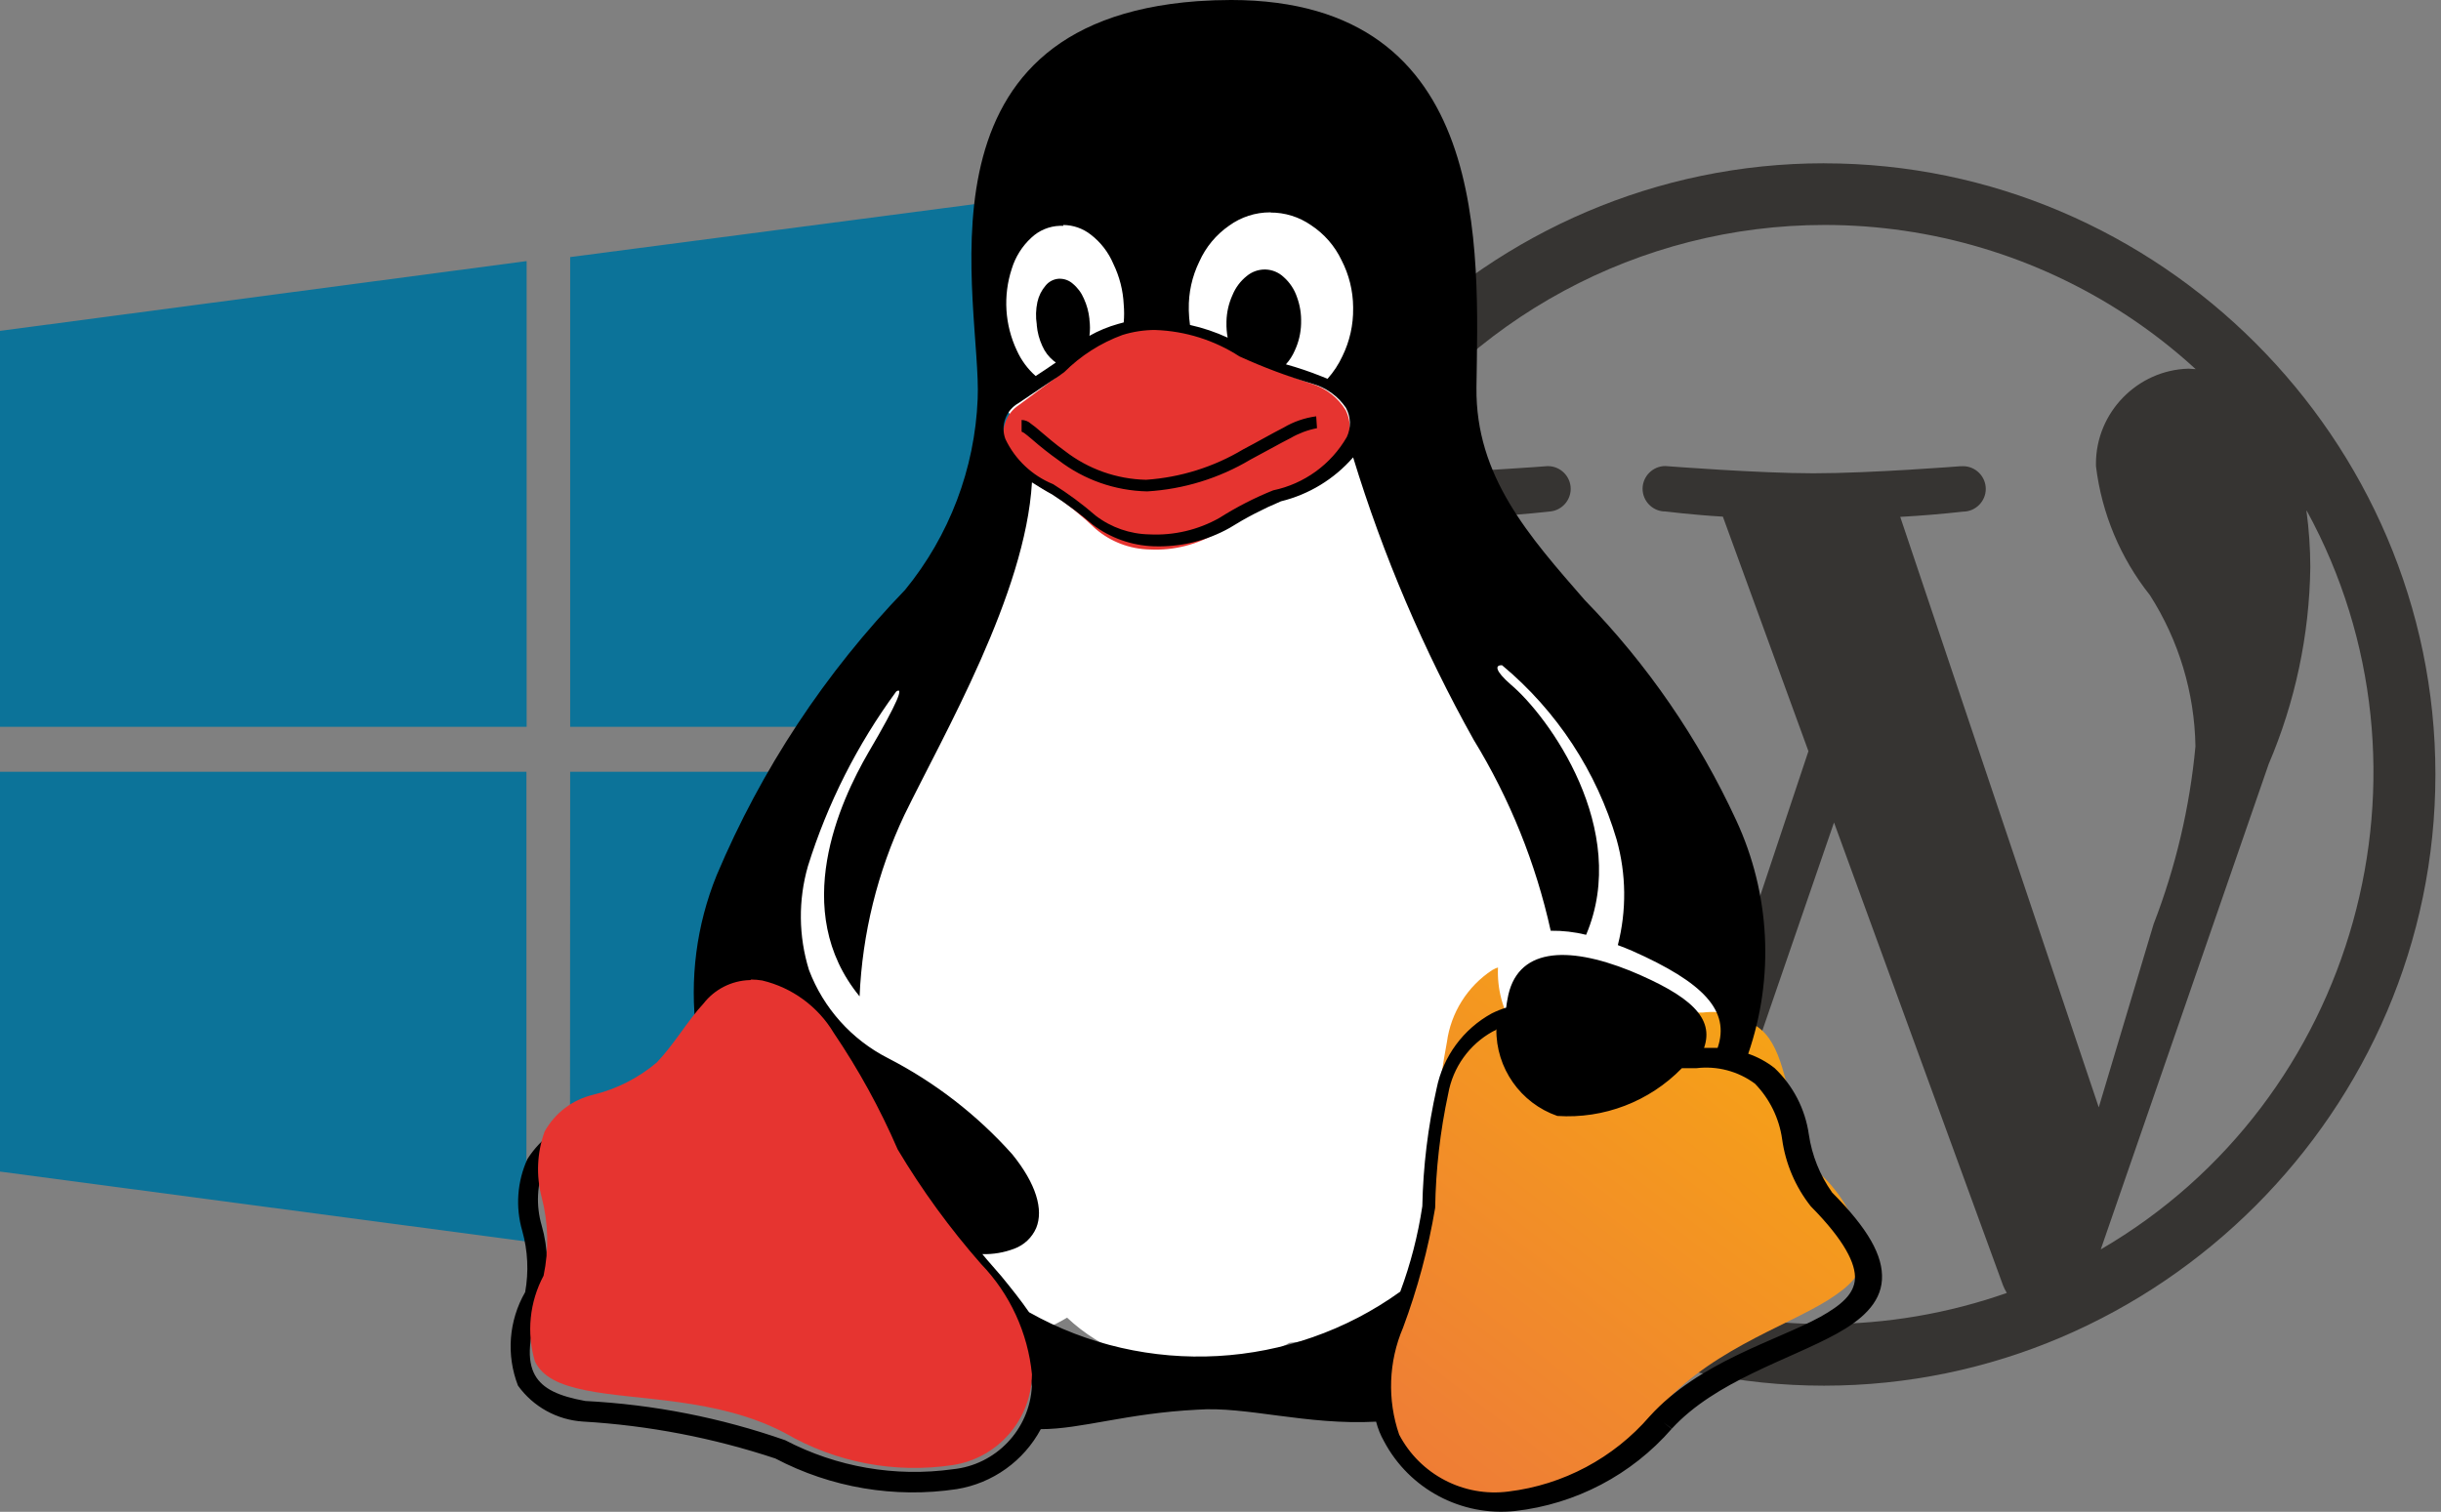 <?xml version="1.0" encoding="UTF-8" standalone="no"?><!DOCTYPE svg PUBLIC "-//W3C//DTD SVG 1.1//EN" "http://www.w3.org/Graphics/SVG/1.1/DTD/svg11.dtd"><svg width="100%" height="100%" viewBox="0 0 410 254" version="1.1" xmlns="http://www.w3.org/2000/svg" xmlns:xlink="http://www.w3.org/1999/xlink" xml:space="preserve" xmlns:serif="http://www.serif.com/" style="fill-rule:evenodd;clip-rule:evenodd;stroke-linejoin:round;stroke-miterlimit:2;"><rect x="0" y="0" width="410" height="254" fill="#808080" stroke="none"/><g id="Group_3839"></g><g id="Group_173"></g><g id="Group_2839"></g><g id="Group_3788"></g><g id="Group_3751"><path id="Path_11680" d="M306.413,27.434c-0.013,0 -0.027,0 -0.04,0c-56.333,0 -102.688,46.356 -102.688,102.689c-0,56.333 46.355,102.688 102.688,102.688c56.33,0 102.684,-46.35 102.688,-102.68c0,-0.014 0,-0.027 0,-0.04c0,-56.312 -46.337,-102.649 -102.648,-102.649c0,0 0,-0.008 0,-0.008Zm-92.295,102.681c-0.003,-12.949 2.73,-25.752 8.019,-37.571l44.051,120.652c-31.792,-15.402 -52.069,-47.755 -52.07,-83.081Zm92.295,92.343c-8.829,-0.006 -17.611,-1.278 -26.079,-3.777l27.715,-80.491l28.381,77.748c0.178,0.447 0.392,0.879 0.641,1.291c-9.85,3.463 -20.217,5.231 -30.658,5.229Zm12.759,-135.616c3.531,-0.196 7.055,-0.49 10.569,-0.882c2.087,-0.011 3.798,-1.731 3.798,-3.817c-0,-2.094 -1.723,-3.818 -3.817,-3.818c-0.117,0 -0.233,0.006 -0.349,0.016l-0.217,0c0,0 -14.956,1.179 -24.579,1.179c-9.062,0 -24.315,-1.179 -24.315,-1.179c-0.182,-0.026 -0.366,-0.039 -0.55,-0.039c-2.094,-0 -3.817,1.723 -3.817,3.817c0,1.999 1.57,3.677 3.565,3.809l0.216,-0c0,-0 4.708,0.585 9.704,0.874l14.371,39.407l-20.209,60.595l-33.634,-100.002c5.566,-0.297 10.578,-0.882 10.578,-0.882c1.898,-0.241 3.336,-1.874 3.336,-3.787c0,-2.094 -1.723,-3.817 -3.817,-3.817c-0.037,-0 -0.075,0 -0.112,0.001c-0.038,0.002 -14.949,1.179 -24.58,1.179c-1.724,0 -3.777,-0.048 -5.934,-0.112c17.046,-25.932 46.072,-41.588 77.105,-41.588c18.014,0 35.64,5.275 50.692,15.172c4.111,2.7 7.997,5.728 11.62,9.054c-0.393,0 -0.802,-0.08 -1.195,-0.08c-8.602,0.226 -15.556,7.364 -15.556,15.969c0,0.146 0.002,0.292 0.006,0.438c0.964,7.916 4.101,15.411 9.062,21.653c4.852,7.596 7.499,16.393 7.643,25.405c-0.955,10.226 -3.319,20.27 -7.025,29.848l-9.214,30.795l-33.345,-99.208Zm68.285,-1.026c23.844,43.636 8.379,99.097 -34.604,124.1l28.197,-81.525c4.467,-10.465 6.846,-21.703 7.001,-33.08c-0.008,-3.176 -0.225,-6.348 -0.65,-9.495l0.056,-0Z" style="fill:#363432;fill-rule:nonzero;"/><path id="Path_28891" d="M217.783,122.111l-0,-94.901l-122.015,15.982l-0,78.919l122.015,0Zm-129.329,-78.245l-88.454,11.724l0,66.521l88.454,0l-0,-78.245Zm-88.454,85.808l0,67.17l88.422,11.748l-0,-78.918l-88.422,-0Zm95.736,79.889l122.015,15.991l-0,-95.88l-121.983,-0l-0.032,79.889Z" style="fill:#0c7399;fill-rule:nonzero;"/><g id="Group_3750"><path id="Path_28892" d="M263.405,120.852c-2.387,-18.738 -10.954,-36.157 -24.339,-49.487c3.445,-5.217 5.29,-11.328 5.309,-17.579c-2.177,-20.073 -19.322,-35.459 -39.512,-35.459c-20.104,-0 -37.202,15.253 -39.487,35.227c0.012,7.37 2.507,14.525 7.081,20.305c-6.567,7.608 -9.927,17.479 -9.367,27.514c-0.025,1.392 0.034,2.785 0.177,4.17c-21.989,0.802 -39.672,27.354 -39.672,60.017c-0,33.161 18.212,60.042 40.674,60.042c5.276,-0.042 10.444,-1.499 14.964,-4.219c5.799,5.454 13.527,8.397 21.484,8.18c5.548,0.048 11.019,-1.315 15.895,-3.961c13.884,-1.056 26.303,-9.147 32.879,-21.42c2.184,0.462 4.409,0.701 6.64,0.714c20.538,-0 37.178,-19.006 37.178,-42.447c0.793,-19.032 -11.611,-36.285 -29.904,-41.597Z" style="fill:#fff;fill-rule:nonzero;"/><path id="Path_28893" d="M251.609,162.553c-0.327,7.25 3.852,13.994 10.489,16.929c8.215,0.487 16.183,-2.997 21.404,-9.359l2.494,0c3.552,-0.447 7.134,0.612 9.872,2.92c3.721,3.247 4.426,10.906 6.239,18.011c0.554,2.211 1.683,4.236 3.272,5.87c4.143,3.649 6.84,8.669 7.594,14.138c-0.16,2.895 -2.213,5.037 -5.958,7.386c-7.499,4.676 -20.779,8.741 -29.271,19.343c-5.829,7.942 -14.602,13.227 -24.347,14.668c-8.002,0.908 -15.693,-3.63 -18.766,-11.075c-2.074,-6.813 -1.848,-14.123 0.642,-20.795c2.495,-7.621 4.348,-15.438 5.541,-23.368c0.095,-7.428 0.836,-14.834 2.214,-22.134c0.665,-4.942 3.443,-9.361 7.61,-12.101l0.554,-0.289l0.417,-0.144Z" style="fill:url(#_Linear1);fill-rule:nonzero;"/><path id="Path_28894" d="M194.069,54.588c5.074,0.208 9.977,1.901 14.098,4.868c3.971,1.994 8.086,3.688 12.31,5.068c2.326,0.764 4.303,2.335 5.574,4.427c0.834,1.69 0.89,3.662 0.152,5.397c-2.493,4.921 -7.011,8.519 -12.366,9.848c-3.168,1.401 -6.192,3.106 -9.03,5.092c-3.51,2.188 -7.609,3.247 -11.74,3.031c-3.316,-0.077 -6.506,-1.296 -9.03,-3.448c-2.223,-2.128 -4.613,-4.074 -7.145,-5.822c-3.617,-1.674 -6.479,-4.642 -8.02,-8.316c-0.879,-2.451 0.04,-5.208 2.214,-6.64l5.613,-4.17c0.723,-0.498 1.419,-1.033 2.085,-1.604c2.694,-2.989 6.032,-5.328 9.76,-6.841c1.779,-0.603 3.647,-0.904 5.525,-0.89Z" style="fill:url(#_Linear2);fill-rule:nonzero;"/><g id="g3998"><path id="path4004" d="M206.716,0c-1.78,0 -3.652,0.067 -5.614,0.2c-49.223,3.609 -36.167,50.964 -36.889,66.826c-0.478,11.729 -4.757,22.991 -12.189,32.078c-13.418,13.896 -24.15,30.155 -31.653,47.956c-3.4,8.379 -4.574,17.497 -3.408,26.464c-0.449,0.361 -0.866,0.753 -1.291,1.13c-3.016,2.944 -5.237,6.488 -7.739,8.886c-2.723,2.067 -5.907,3.443 -9.278,4.01c-4.156,1 -7.765,3.574 -10.065,7.177c-1.73,3.793 -2.037,8.085 -0.866,12.085c0.936,3.344 1.103,6.856 0.489,10.273c-2.763,4.782 -3.209,10.569 -1.211,15.718c2.551,3.55 6.568,5.769 10.931,6.039c10.995,0.649 21.857,2.736 32.31,6.207l0.866,-1.492l-0.866,1.492c9.35,4.913 20.029,6.714 30.474,5.14c6.005,-0.983 11.221,-4.71 14.098,-10.072c6.84,-0 14.322,-2.663 26.311,-3.272c8.14,-0.602 18.301,2.638 30.009,2.013c0.299,1.164 0.752,2.283 1.347,3.328c4.25,8.004 12.986,12.644 21.997,11.684c10.185,-1.148 19.576,-6.079 26.304,-13.809l-1.419,-1.091l1.443,1.067c7.362,-8.02 19.583,-11.508 27.699,-15.959c4.01,-2.221 7.354,-5.02 7.594,-9.062c0.241,-4.042 -2.349,-8.581 -8.364,-14.651c-2.062,-2.909 -3.406,-6.265 -3.921,-9.792c-0.61,-4.249 -2.636,-8.169 -5.75,-11.123c-1.329,-1.046 -2.826,-1.86 -4.427,-2.406c4.428,-12.835 3.706,-26.9 -2.013,-39.215c-6.321,-13.699 -14.932,-26.22 -25.461,-37.025c-9.271,-10.658 -18.349,-20.754 -18.172,-35.711c0.296,-22.775 2.783,-65.093 -41.276,-65.093Zm6.64,35.71c2.444,-0.017 4.834,0.723 6.841,2.117c2.219,1.454 3.995,3.491 5.132,5.887c1.258,2.436 1.926,5.133 1.949,7.875c-0.016,0.074 -0.016,0.15 -0,0.224c0.038,2.777 -0.577,5.525 -1.797,8.02c-0.64,1.386 -1.484,2.67 -2.502,3.809l-1.034,-0.417c-1.948,-0.781 -3.937,-1.453 -5.959,-2.013c0.619,-0.68 1.12,-1.458 1.484,-2.302c0.664,-1.42 1.027,-2.963 1.067,-4.53l-0,-0.169c0.048,-1.461 -0.186,-2.918 -0.69,-4.29c-0.433,-1.291 -1.196,-2.447 -2.213,-3.352c-0.839,-0.8 -1.946,-1.261 -3.104,-1.291l-0.088,-0c-1.104,-0.002 -2.174,0.385 -3.024,1.09c-1.063,0.845 -1.892,1.95 -2.405,3.208c-0.634,1.394 -0.978,2.903 -1.011,4.435l0,0.176c-0.022,0.852 0.045,1.704 0.201,2.542c-2.028,-0.934 -4.149,-1.649 -6.328,-2.133c-0.114,-0.797 -0.181,-1.601 -0.2,-2.406l-0,-0.216c-0.059,-2.776 0.545,-5.525 1.764,-8.02c1.084,-2.432 2.815,-4.521 5.004,-6.038c2.007,-1.458 4.425,-2.242 6.905,-2.238l0.128,0l-0.12,0.032Zm-34.764,2.093c1.669,0.011 3.289,0.575 4.603,1.604c1.678,1.284 2.991,2.985 3.809,4.932c1.035,2.131 1.627,4.45 1.74,6.817c0.089,1.003 0.089,2.012 0,3.015l-0.946,0.257c-1.678,0.469 -3.294,1.139 -4.811,1.996c0.12,-0.891 0.12,-1.795 -0,-2.686l-0,-0.136c-0.12,-1.185 -0.434,-2.342 -0.931,-3.425c-0.417,-0.989 -1.069,-1.862 -1.9,-2.542c-0.583,-0.507 -1.328,-0.792 -2.101,-0.802l-0.225,0c-0.862,0.059 -1.662,0.475 -2.205,1.147c-0.681,0.795 -1.155,1.745 -1.38,2.767c-0.267,1.242 -0.302,2.522 -0.104,3.777l0,0.136c0.108,1.194 0.42,2.36 0.922,3.449c0.424,0.981 1.079,1.845 1.909,2.518l0.377,0.28l-1.861,1.259l-1.531,1.011c-1.346,-1.187 -2.423,-2.647 -3.16,-4.283c-2.031,-4.296 -2.338,-9.213 -0.858,-13.729c0.609,-1.997 1.738,-3.796 3.272,-5.212c1.302,-1.239 3.015,-1.956 4.812,-2.013l0.577,-0l-0.008,-0.137Zm15.493,17.643c5.014,0.176 9.887,1.709 14.098,4.435c3.989,1.821 8.099,3.362 12.302,4.611c2.267,0.647 4.239,2.066 5.574,4.01c0.836,1.517 0.895,3.347 0.16,4.916c-2.655,4.614 -7.162,7.879 -12.374,8.965c-3.145,1.266 -6.168,2.818 -9.03,4.635c-3.575,2.015 -7.65,2.974 -11.748,2.767c-3.268,-0.056 -6.434,-1.158 -9.03,-3.143c-2.238,-1.951 -4.627,-3.721 -7.145,-5.293c-3.525,-1.435 -6.388,-4.14 -8.02,-7.579c-0.857,-2.275 0.09,-4.862 2.214,-6.046l5.613,-3.785c0.714,-0.44 1.405,-0.917 2.069,-1.428c2.764,-2.759 6.094,-4.885 9.76,-6.231c1.794,-0.559 3.662,-0.843 5.541,-0.842l0.016,0.008Zm26.954,14.507c-1.924,0.259 -3.776,0.902 -5.446,1.893c-2.037,1.034 -4.314,2.365 -6.776,3.649c-4.961,2.972 -10.557,4.726 -16.327,5.116c-4.929,-0.108 -9.695,-1.795 -13.593,-4.812c-1.708,-1.227 -3.104,-2.454 -4.227,-3.4c-0.481,-0.432 -0.987,-0.836 -1.515,-1.211c-0.425,-0.396 -0.983,-0.62 -1.564,-0.625l-0,1.956c0.146,0.058 0.286,0.131 0.417,0.217c0.329,0.257 0.802,0.609 1.347,1.091c1.417,1.24 2.898,2.408 4.435,3.496c4.278,3.288 9.498,5.123 14.892,5.237c6.126,-0.367 12.075,-2.199 17.346,-5.341c2.518,-1.331 4.812,-2.639 6.752,-3.625c1.373,-0.795 2.869,-1.354 4.427,-1.652l-0.136,-2.013l-0.032,0.024Zm6.239,6.897c5.043,16.492 11.831,32.399 20.249,47.451c6.062,9.9 10.433,20.741 12.935,32.077c2.004,-0.026 4.004,0.203 5.95,0.682c7.506,-17.691 -6.351,-36.777 -12.694,-42.078c-2.575,-2.261 -2.679,-3.272 -1.42,-3.208c9.181,7.647 15.882,17.855 19.247,29.319c1.614,5.78 1.681,11.885 0.192,17.699c0.802,0.297 1.604,0.618 2.406,0.962c12.029,5.341 16.488,10.073 14.355,16.304l-2.278,-0c1.74,-5.02 -2.213,-8.725 -12.422,-12.96c-10.666,-4.282 -19.158,-3.849 -20.602,4.812c-0.089,0.46 -0.161,0.923 -0.216,1.387c-0.826,0.257 -1.631,0.579 -2.406,0.963c-4.791,2.625 -8.186,7.236 -9.27,12.59c-1.466,6.505 -2.272,13.141 -2.406,19.808c-0.735,4.9 -1.976,9.711 -3.705,14.355c-18.303,13.168 -42.693,14.524 -62.343,3.464c-1.387,-2.013 -2.983,-4.009 -4.643,-6.038c-1.059,-1.259 -2.214,-2.502 -3.208,-3.729c1.825,0.049 3.642,-0.259 5.349,-0.907c1.657,-0.608 2.994,-1.869 3.697,-3.488c1.259,-3.079 -0,-7.41 -4.01,-12.366c-5.908,-6.621 -12.984,-12.098 -20.874,-16.159c-6.113,-3.113 -10.85,-8.397 -13.28,-14.812c-1.76,-5.677 -1.822,-11.747 -0.177,-17.458c3.288,-10.531 8.298,-20.443 14.828,-29.335c1.259,-0.85 0.441,1.564 -4.715,10.321c-4.644,8.019 -13.272,26.464 -1.436,40.899c0.452,-10.558 3.009,-20.919 7.522,-30.474c6.64,-13.633 20.338,-37.122 21.428,-55.887c0.554,0.361 2.494,1.556 3.36,2.013c2.407,1.547 4.706,3.256 6.881,5.116c2.943,2.221 6.5,3.482 10.185,3.609c4.457,0.168 8.876,-0.898 12.766,-3.079c2.753,-1.719 5.639,-3.215 8.629,-4.475c4.696,-1.147 8.924,-3.719 12.102,-7.362l0.024,-0.016Zm24.058,96.04c-0.09,6.549 4.053,12.456 10.241,14.603c7.805,0.519 15.457,-2.415 20.914,-8.019l2.406,0c3.501,-0.434 7.038,0.497 9.872,2.598c2.469,2.544 4.068,5.808 4.563,9.319c0.57,4.122 2.232,8.018 4.812,11.283c5.733,5.79 7.57,9.712 7.418,12.214c-0.153,2.502 -2.214,4.354 -5.823,6.367c-7.329,4.01 -20.337,7.538 -28.637,16.688c-6.062,7.025 -14.534,11.54 -23.745,12.655c-7.501,0.976 -14.855,-2.859 -18.349,-9.567c-2.015,-5.857 -1.783,-12.259 0.65,-17.955c2.436,-6.531 4.244,-13.279 5.397,-20.153c0.106,-6.451 0.842,-12.875 2.197,-19.183c0.79,-4.417 3.532,-8.251 7.458,-10.425l0.53,-0.256l0.096,-0.169Zm-125.103,-0.321c0.623,0.006 1.244,0.051 1.861,0.137c4.898,1.008 9.215,3.886 12.029,8.019c4.122,5.583 7.687,11.556 10.642,17.835c4.11,6.26 8.8,12.119 14.01,17.499c4.776,4.423 7.808,10.419 8.54,16.888c-0.386,7.246 -6.059,13.187 -13.28,13.906c-9.66,1.346 -19.503,-0.359 -28.148,-4.876c-10.818,-3.785 -22.123,-6.005 -33.569,-6.592c-4.427,-0.802 -7.17,-2.013 -8.477,-4.37c-1.307,-2.358 -1.323,-6.336 1.436,-13.184c0.916,-3.952 0.812,-8.073 -0.305,-11.973c-0.962,-3.315 -0.793,-6.857 0.481,-10.064c1.822,-2.896 4.749,-4.925 8.1,-5.614c3.898,-0.842 7.562,-2.534 10.73,-4.956c2.991,-2.855 5.22,-6.416 7.835,-9.006c1.967,-2.237 4.792,-3.54 7.77,-3.584l0.113,-0l0.232,-0.065Z" style="fill-rule:nonzero;"/></g><path id="Path_28895" d="M126.161,164.574c0.624,0.005 1.246,0.059 1.861,0.16c5.034,1.195 9.377,4.379 12.029,8.822c4.179,6.173 7.771,12.724 10.73,19.567c4.073,6.83 8.762,13.272 14.01,19.247c4.852,5.041 7.862,11.576 8.54,18.54c-0.108,7.61 -5.756,14.091 -13.28,15.237c-9.716,1.473 -19.649,-0.415 -28.148,-5.349c-11.371,-6.022 -24.86,-5.429 -33.569,-7.217c-4.427,-0.906 -7.17,-2.213 -8.477,-4.812c-1.44,-4.812 -0.921,-10.003 1.444,-14.435c0.914,-4.349 0.807,-8.851 -0.313,-13.151c-0.963,-3.656 -0.792,-7.519 0.489,-11.075c1.717,-3.093 4.654,-5.328 8.092,-6.159c3.96,-0.952 7.643,-2.817 10.754,-5.445c2.983,-3.144 5.22,-7.081 7.835,-9.888c1.867,-2.407 4.718,-3.856 7.763,-3.946l0.112,0l0.128,-0.096Z" style="fill:url(#_Linear3);fill-rule:nonzero;"/></g></g><g id="Group_2717"></g><g id="Group_3750-2"></g><g id="Group_2340"></g><g id="Group_2590"></g><defs><linearGradient id="_Linear1" x1="0" y1="0" x2="1" y2="0" gradientUnits="userSpaceOnUse" gradientTransform="matrix(-234.161,299.695,-299.695,-234.161,398.7,37.007)"><stop offset="0" style="stop-color:#ffe500;stop-opacity:1"/><stop offset="0.03" style="stop-color:#fedd00;stop-opacity:1"/><stop offset="0.11" style="stop-color:#fcca00;stop-opacity:1"/><stop offset="0.19" style="stop-color:#fbbf00;stop-opacity:1"/><stop offset="0.28" style="stop-color:#fbbb00;stop-opacity:1"/><stop offset="0.67" style="stop-color:#ef8034;stop-opacity:1"/><stop offset="0.89" style="stop-color:#ea6033;stop-opacity:1"/><stop offset="1" style="stop-color:#e63430;stop-opacity:1"/></linearGradient><linearGradient id="_Linear2" x1="0" y1="0" x2="1" y2="0" gradientUnits="userSpaceOnUse" gradientTransform="matrix(-1699.35,1412.66,-1412.66,-1699.35,15403.7,197.354)"><stop offset="0" style="stop-color:#ffe500;stop-opacity:1"/><stop offset="0.03" style="stop-color:#fedd00;stop-opacity:1"/><stop offset="0.11" style="stop-color:#fcca00;stop-opacity:1"/><stop offset="0.19" style="stop-color:#fbbf00;stop-opacity:1"/><stop offset="0.28" style="stop-color:#fbbb00;stop-opacity:1"/><stop offset="0.67" style="stop-color:#ef8034;stop-opacity:1"/><stop offset="0.89" style="stop-color:#ea6033;stop-opacity:1"/><stop offset="1" style="stop-color:#e63430;stop-opacity:1"/></linearGradient><linearGradient id="_Linear3" x1="0" y1="0" x2="1" y2="0" gradientUnits="userSpaceOnUse" gradientTransform="matrix(-2482.83,3096.28,-3096.28,-2482.83,22748.6,325.125)"><stop offset="0" style="stop-color:#ffe500;stop-opacity:1"/><stop offset="0.03" style="stop-color:#fedd00;stop-opacity:1"/><stop offset="0.11" style="stop-color:#fcca00;stop-opacity:1"/><stop offset="0.19" style="stop-color:#fbbf00;stop-opacity:1"/><stop offset="0.28" style="stop-color:#fbbb00;stop-opacity:1"/><stop offset="0.67" style="stop-color:#ef8034;stop-opacity:1"/><stop offset="0.89" style="stop-color:#ea6033;stop-opacity:1"/><stop offset="1" style="stop-color:#e63430;stop-opacity:1"/></linearGradient></defs></svg>